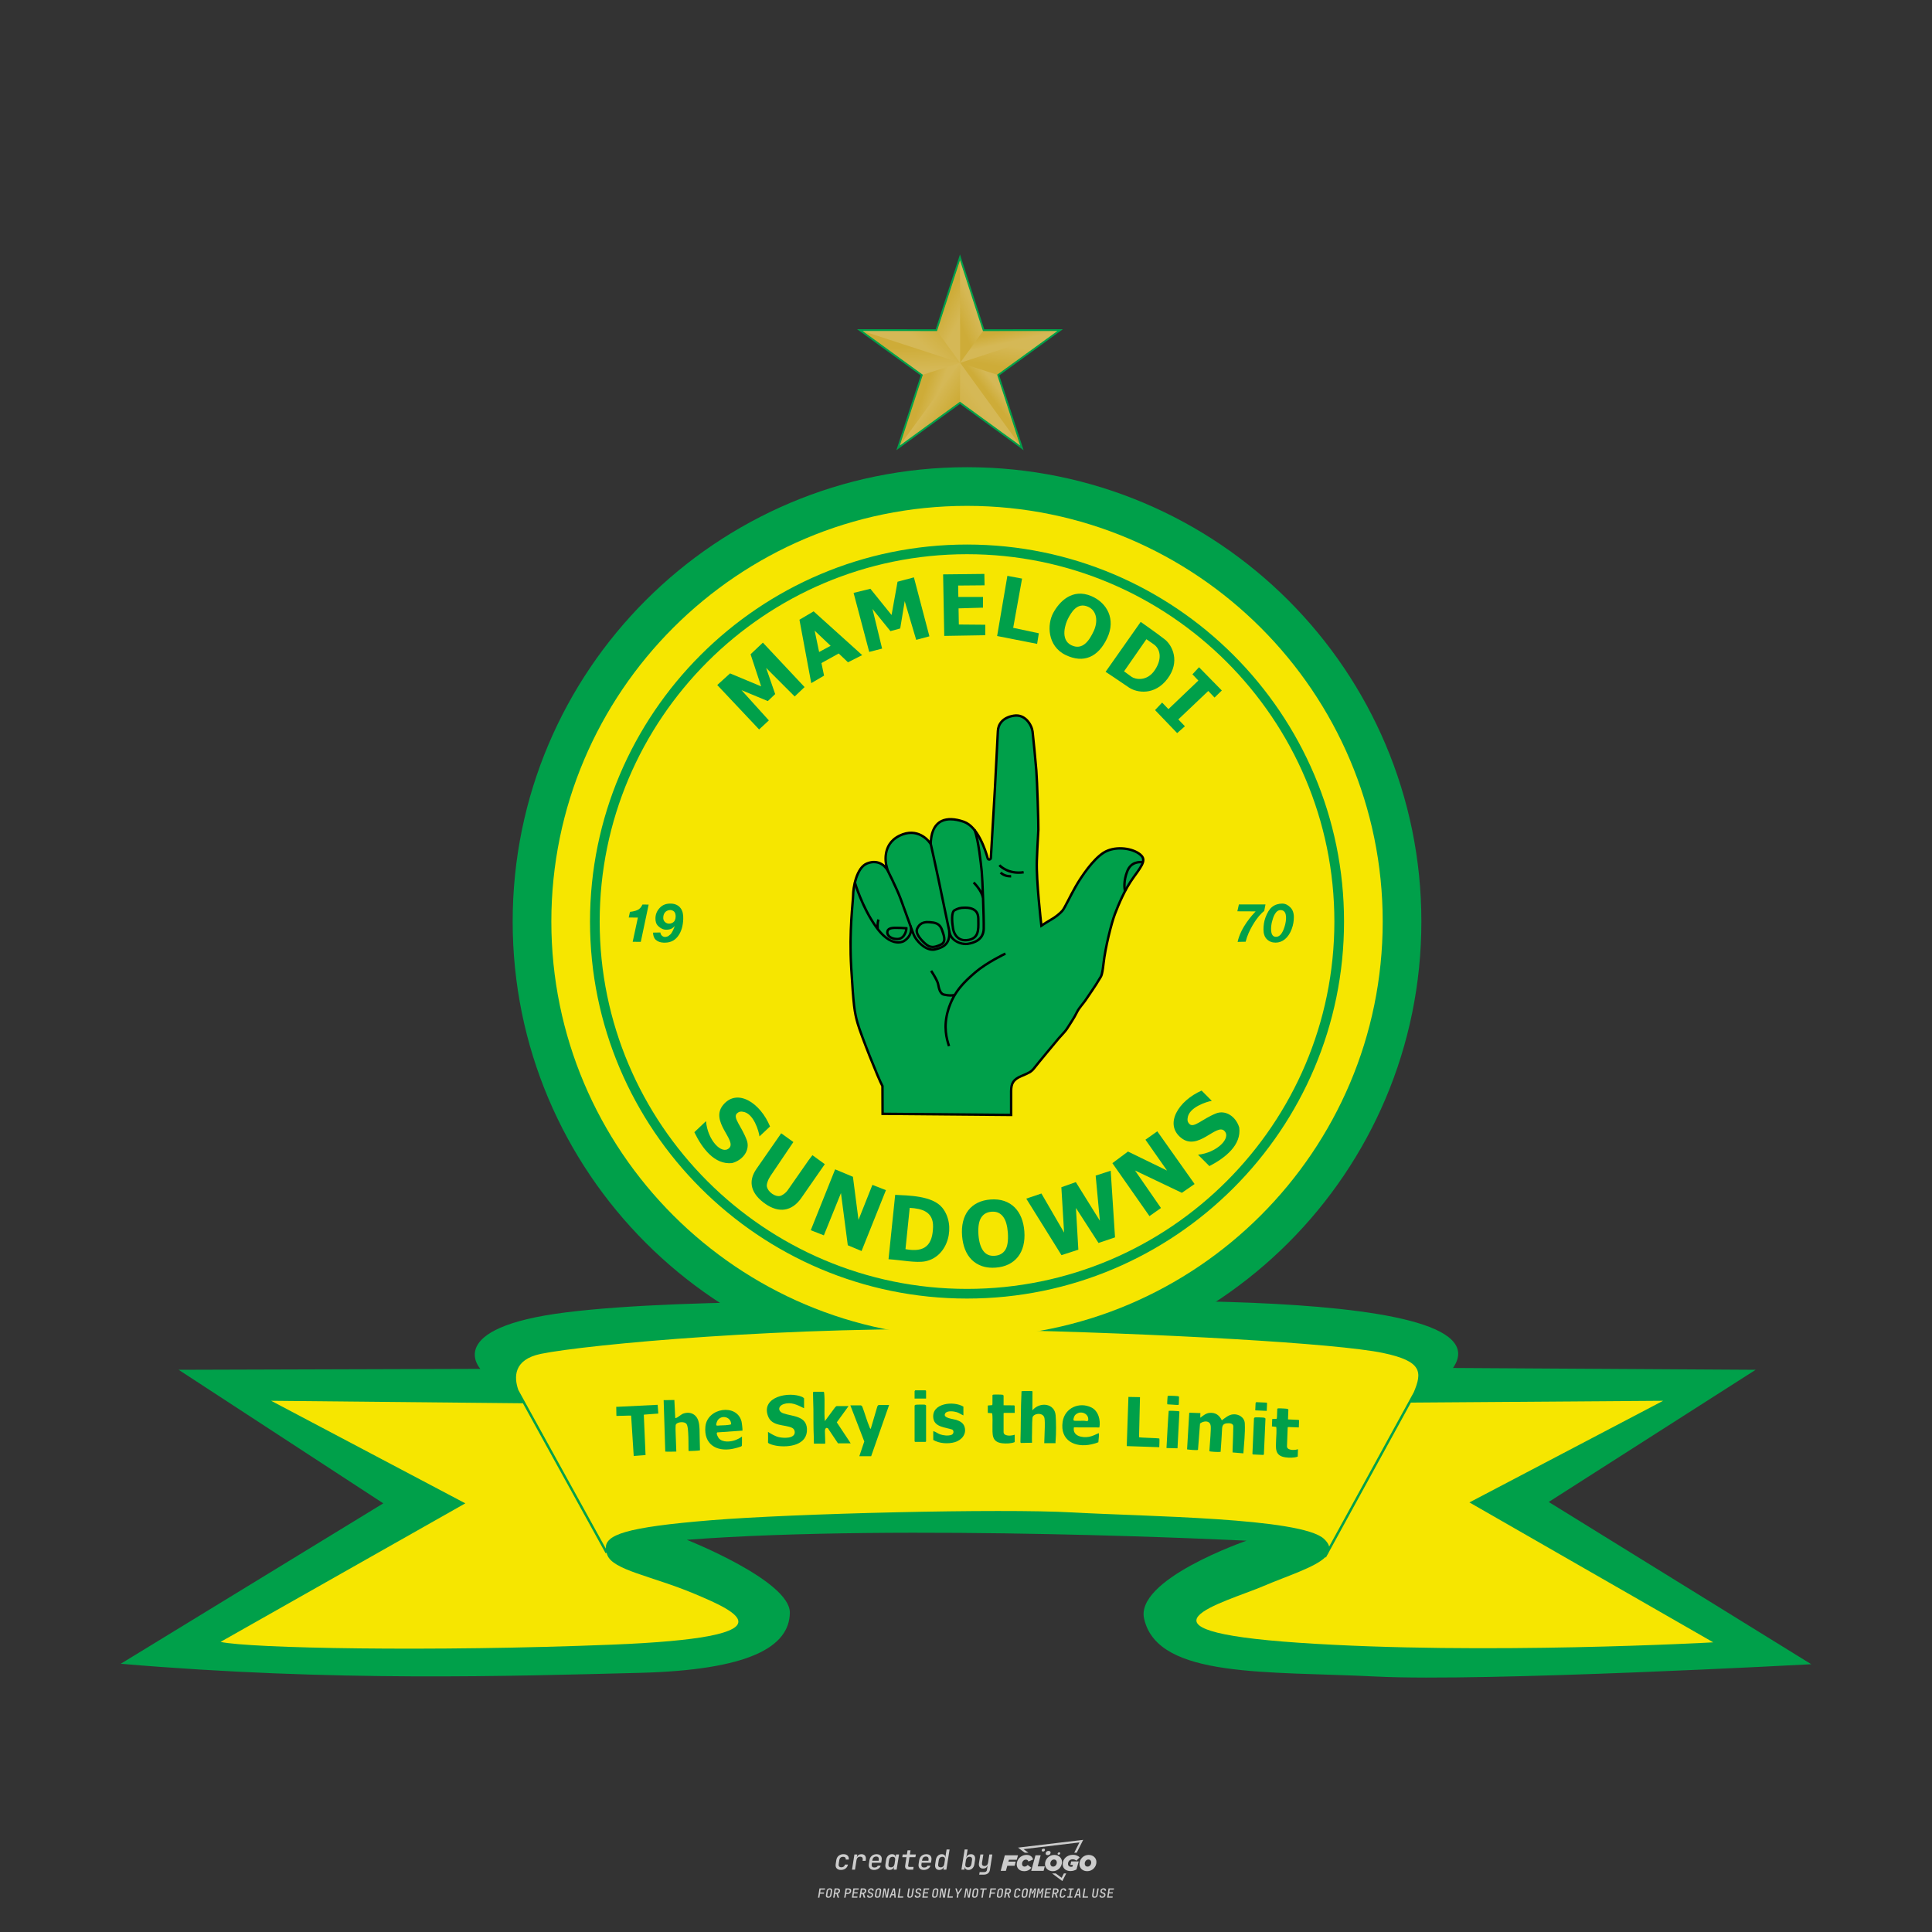 <?xml version="1.0" encoding="UTF-8"?>
<svg data-name="图层_1" xmlns="http://www.w3.org/2000/svg" xmlns:xlink="http://www.w3.org/1999/xlink" version="1.1" viewBox="0 0 800 800">
  <rect x="0" y="0" width="800" height="800" fill="#333333" stroke="none"/>
  <!-- Created by @FCLOGO 2024-12-10 GMT+8 17:23:24 . https://fclogo.top/ -->
<!-- FOR PERSONAL USE ONLY NOT FOR COMMERCIAL USE -->
  <defs>
    <linearGradient id="_未命名的渐变_35" data-name="未命名的渐变 35" x1="402.201" y1="131.573" x2="380.195" y2="119.425" gradientUnits="userSpaceOnUse">
      <stop offset=".15" stop-color="#fff" stop-opacity=".15"/>
      <stop offset=".486" stop-color="#fff" stop-opacity="0"/>
    </linearGradient>
    <linearGradient id="_未命名的渐变_37" data-name="未命名的渐变 37" x1="378.021" y1="142.917" x2="389.421" y2="129.823" gradientUnits="userSpaceOnUse">
      <stop offset=".15" stop-color="#fff" stop-opacity=".15"/>
      <stop offset=".833" stop-color="#fff" stop-opacity="0"/>
    </linearGradient>
    <linearGradient id="_未命名的渐变_371" data-name="未命名的渐变 37" x1="377.826" y1="155.464" x2="377.287" y2="141.213" xlink:href="#_未命名的渐变_37"/>
    <linearGradient id="_未命名的渐变_38" data-name="未命名的渐变 38" x1="382.923" y1="165.865" x2="394.039" y2="173.556" gradientUnits="userSpaceOnUse">
      <stop offset=".163" stop-color="#fff" stop-opacity=".15"/>
      <stop offset=".833" stop-color="#fff" stop-opacity="0"/>
    </linearGradient>
    <linearGradient id="_未命名的渐变_381" data-name="未命名的渐变 38" x1="410.964" y1="166.651" x2="390.931" y2="181.483" xlink:href="#_未命名的渐变_38"/>
    <linearGradient id="_未命名的渐变_39" data-name="未命名的渐变 39" x1="416.976" y1="161.908" x2="406.252" y2="170.298" gradientUnits="userSpaceOnUse">
      <stop offset=".163" stop-color="#fff" stop-opacity=".15"/>
      <stop offset=".496" stop-color="#fff" stop-opacity="0"/>
    </linearGradient>
    <linearGradient id="_未命名的渐变_40" data-name="未命名的渐变 40" x1="418.233" y1="140.359" x2="415.521" y2="157.439" gradientUnits="userSpaceOnUse">
      <stop offset=".163" stop-color="#fff" stop-opacity=".15"/>
      <stop offset=".688" stop-color="#fff" stop-opacity="0"/>
    </linearGradient>
    <linearGradient id="_未命名的渐变_43" data-name="未命名的渐变 43" x1="417.721" y1="143.707" x2="415.299" y2="132.594" gradientUnits="userSpaceOnUse">
      <stop offset=".163" stop-color="#fff" stop-opacity=".15"/>
      <stop offset=".585" stop-color="#fff" stop-opacity="0"/>
    </linearGradient>
    <linearGradient id="_未命名的渐变_44" data-name="未命名的渐变 44" x1="404.853" y1="126.01" x2="396.054" y2="129.613" gradientUnits="userSpaceOnUse">
      <stop offset=".216" stop-color="#fff" stop-opacity=".15"/>
      <stop offset="1" stop-color="#fff" stop-opacity="0"/>
    </linearGradient>
    <linearGradient id="_未命名的渐变_45" data-name="未命名的渐变 45" x1="388.603" y1="168.609" x2="377.633" y2="164.716" gradientUnits="userSpaceOnUse">
      <stop offset=".156" stop-color="#fff" stop-opacity=".15"/>
      <stop offset=".665" stop-color="#fff" stop-opacity="0"/>
    </linearGradient>
  </defs>
  <path d="M348.219,774.301c-.786,0-1.375-.217-1.768-.652-.393-.435-.528-1.03-.406-1.786l.252-1.648c.122-.755.45-1.35.984-1.785.534-.435,1.194-.652,1.98-.652.755,0,1.329.199,1.722.595.393.397.551.938.475,1.625h-1.236c.03-.359-.055-.637-.257-.836-.202-.198-.498-.297-.887-.297-.42,0-.763.117-1.03.349-.267.233-.435.563-.503.99l-.263,1.659c-.069.435-.006.769.189,1.002.195.233.502.349.921.349.389,0,.715-.099.979-.297.263-.198.436-.48.521-.847h1.236c-.137.687-.467,1.231-.99,1.631-.523.401-1.162.6-1.917.6ZM352.797,774.187l.996-6.294h1.19l-.195,1.19c.336-.87.973-1.304,1.911-1.304.671,0,1.169.208,1.493.624.324.416.429.986.315,1.71l-.069.423h-1.27l.057-.32c.069-.45.011-.795-.171-1.036-.183-.24-.477-.361-.881-.361-.405,0-.74.122-1.007.366-.267.245-.435.588-.503,1.03l-.63,3.971h-1.236ZM361.906,774.301c-.77,0-1.346-.223-1.728-.669s-.515-1.036-.401-1.768l.252-1.648c.084-.488.257-.915.521-1.282s.601-.651,1.013-.852c.412-.202.873-.304,1.385-.304.77,0,1.349.224,1.734.669.385.446.517,1.036.395,1.768l-.172,1.121h-3.845l-.092.526c-.153.954.217,1.431,1.11,1.431.717,0,1.175-.248,1.373-.744h1.225c-.168.534-.503.96-1.007,1.276-.504.317-1.091.475-1.763.475ZM361.231,770.216l-.046.286,2.655-.012.046-.286c.069-.466.013-.822-.166-1.07-.179-.248-.486-.372-.921-.372-.443,0-.795.126-1.059.378-.263.252-.433.611-.509,1.076ZM368.326,774.301c-.633,0-1.103-.212-1.408-.635s-.397-1.001-.274-1.734l.274-1.774c.115-.733.393-1.312.836-1.74.442-.427.98-.641,1.613-.641.465,0,.83.119,1.093.354.263.236.391.557.383.962h.023l.172-1.202h1.236l-.996,6.294h-1.225l.195-1.201h-.023c-.122.412-.351.734-.687.967s-.74.349-1.213.349ZM368.932,773.226c.389,0,.715-.119.978-.355.263-.236.429-.572.498-1.007l.252-1.648c.069-.427.01-.761-.177-1.002-.187-.24-.475-.36-.864-.36-.397,0-.725.118-.984.354-.26.236-.423.572-.492,1.007l-.252,1.648c-.069.443-.013.78.166,1.013.179.233.471.349.876.349ZM376.348,774.187c-.572,0-.994-.157-1.264-.469-.271-.312-.361-.751-.269-1.316l.538-3.387h-1.739l.171-1.122h1.74l.275-1.716h1.236l-.275,1.716h2.472l-.183,1.122h-2.461l-.538,3.387c-.076.442.099.664.526.664h1.717l-.172,1.121h-1.774ZM382.504,774.301c-.77,0-1.346-.223-1.728-.669s-.515-1.036-.401-1.768l.252-1.648c.084-.488.257-.915.521-1.282s.601-.651,1.013-.852c.412-.202.873-.304,1.385-.304.77,0,1.349.224,1.734.669.385.446.517,1.036.395,1.768l-.172,1.121h-3.845l-.092.526c-.153.954.217,1.431,1.11,1.431.717,0,1.175-.248,1.373-.744h1.225c-.168.534-.503.96-1.007,1.276-.504.317-1.091.475-1.763.475ZM381.829,770.216l-.046.286,2.655-.012.046-.286c.069-.466.013-.822-.166-1.07-.179-.248-.486-.372-.921-.372-.443,0-.795.126-1.059.378-.263.252-.433.611-.509,1.076ZM388.924,774.301c-.633,0-1.101-.212-1.402-.635-.301-.423-.395-1.001-.28-1.734l.274-1.774c.115-.733.393-1.312.836-1.74.442-.427.98-.641,1.613-.641.465,0,.83.119,1.093.354.263.236.391.557.383.962h.023l.206-1.465.298-1.796h1.236l-1.327,8.354h-1.225l.195-1.201h-.023c-.122.412-.351.734-.687.967s-.74.349-1.213.349ZM389.531,773.226c.389,0,.715-.119.978-.355.263-.236.429-.572.498-1.007l.252-1.648c.076-.427.019-.761-.172-1.002-.191-.24-.48-.36-.87-.36-.397,0-.725.118-.984.354-.26.236-.423.572-.492,1.007l-.252,1.648c-.076.443-.023.78.16,1.013s.477.349.881.349ZM401.017,774.301c-.473,0-.839-.116-1.099-.349-.26-.233-.385-.555-.378-.967h-.011l-.195,1.201h-1.224l1.327-8.354h1.236l-.286,1.796-.274,1.465h.046c.122-.412.353-.735.692-.967.34-.232.742-.349,1.208-.349.633,0,1.1.214,1.402.641.301.428.395,1.007.281,1.74l-.275,1.774c-.115.733-.395,1.31-.841,1.734-.446.423-.982.635-1.608.635ZM400.766,773.226c.397,0,.723-.116.979-.349.256-.233.422-.571.498-1.013l.252-1.648c.069-.435.011-.77-.171-1.007-.183-.236-.473-.354-.87-.354-.389,0-.715.12-.979.36s-.429.574-.498,1.002l-.252,1.648c-.069.435-.011.771.172,1.007.183.236.473.355.87.355ZM405.469,776.247l.172-1.064h1.934c.641,0,1.007-.302,1.099-.905l.103-.675.206-1.19h-.035c-.122.42-.347.744-.675.973-.328.229-.729.343-1.201.343-.626,0-1.093-.201-1.402-.601s-.41-.944-.303-1.631l.584-3.605h1.236l-.561,3.479c-.061.412,0,.732.183.961s.465.343.847.343c.389,0,.717-.122.984-.366.267-.244.431-.584.492-1.018l.538-3.399h1.236l-1.007,6.409c-.099.603-.37,1.078-.812,1.425-.443.347-1.0.521-1.671.521h-1.946ZM417.787,770.085h3.221l.537-1.855h-5.466l-1.708,6.442h2.147l.586-2.099h3.026l.439-1.708h-3.026l.244-.781ZM424.229,772.916c-.586,0-1.025-.39-1.025-1.123,0-.878.634-1.757,1.611-1.757.488,0,.878.244,1.025.781l1.952-.83c-.293-1.171-1.269-1.903-2.635-1.903-2.782,0-4.148,2.147-4.148,3.904s1.269,2.83,3.075,2.83c1.367,0,2.342-.586,2.977-1.415l-1.513-1.171c-.39.439-.83.683-1.318.683ZM430.915,768.231h-2.147l-1.757,6.442h5.124l.488-1.855h-2.928l1.22-4.587ZM439.748,771.013c0-1.659-1.318-2.928-3.221-2.928-2.196,0-3.807,1.806-3.807,3.807,0,1.659,1.318,2.928,3.221,2.928,2.196,0,3.807-1.806,3.807-3.807ZM434.917,771.696c0-.83.586-1.708,1.513-1.708.781,0,1.171.537,1.171,1.22,0,.83-.586,1.708-1.513,1.708-.781,0-1.171-.537-1.171-1.22ZM443.213,772.233h1.074l-.195.683c-.146.049-.342.098-.586.098-.683,0-1.269-.39-1.269-1.22,0-1.025.732-1.903,1.952-1.903.586,0,1.123.244,1.513.586l1.367-1.367c-.439-.537-1.513-1.074-2.733-1.074-2.587,0-4.295,1.757-4.295,3.855,0,2.05,1.611,2.879,3.221,2.879.927,0,1.855-.293,2.489-.683l.927-3.319h-3.123l-.342,1.464ZM450.777,768.084c-2.196,0-3.807,1.806-3.807,3.807,0,1.659,1.318,2.928,3.221,2.928,2.196,0,3.807-1.806,3.807-3.807,0-1.659-1.318-2.928-3.221-2.928ZM450.338,772.916c-.781,0-1.171-.537-1.171-1.22,0-.83.586-1.708,1.513-1.708.781,0,1.171.537,1.171,1.22,0,.83-.586,1.708-1.513,1.708ZM437.942,767.499c-.049.293.098.488.439.488s.537-.195.634-.488c.049-.244-.098-.488-.439-.488s-.586.244-.634.488ZM432.135,765.498c-.439,0-.732.244-.781.586s.098.586.537.586.732-.244.781-.586c.098-.342-.098-.586-.537-.586ZM433.013,767.303c-.098.537.146.878.83.878.634,0,1.074-.39,1.171-.878s-.146-.878-.83-.878c-.683,0-1.074.39-1.171.878ZM439.602,777.552l-2.44-1.806h-1.513l4.246,3.172,1.611-3.172h-.976l-.927,1.806ZM425.839,767.157l-2.001-1.464,23.132-2.782-2.147,4.246h1.025l2.684-5.319-26.988,3.221,2.782,2.099h1.513ZM338.719,785.785l.609-3.832h2.32l-.084.519h-1.764l-.184,1.145h1.627l-.084.525h-1.617l-.257,1.643h-.567ZM342.97,785.838c-.357,0-.623-.101-.798-.302-.175-.201-.234-.473-.178-.816l.268-1.701c.056-.343.203-.615.441-.816.238-.201.535-.302.892-.302s.623.1.798.299c.175.199.236.471.184.814l-.268,1.706c-.056.343-.204.615-.444.816-.24.201-.538.302-.895.302ZM343.049,785.334c.193,0,.348-.052.467-.158.119-.105.194-.257.226-.457l.268-1.701c.032-.199.005-.352-.079-.457-.084-.105-.222-.158-.415-.158s-.347.052-.465.158c-.117.105-.192.257-.223.457l-.268,1.701c-.032.2-.005.352.079.457s.22.158.409.158ZM344.996,785.785l.609-3.832h1.202c.238,0,.439.046.604.139.165.093.283.223.357.391s.091.366.052.593c-.038.259-.14.484-.304.675-.165.191-.366.321-.604.391l.535,1.643h-.619l-.478-1.575h-.541l-.247,1.575h-.567ZM345.888,783.707h.635c.189,0,.349-.056.48-.168.131-.112.211-.262.239-.451.032-.193,0-.345-.094-.459-.095-.114-.236-.171-.425-.171h-.635l-.2,1.249ZM349.545,785.785l.609-3.832h1.254c.371,0,.651.105.84.315.189.21.255.49.199.84-.038.234-.122.438-.249.611s-.29.307-.488.402c-.198.095-.419.142-.664.142h-.693l-.241,1.522h-.567ZM350.432,783.754h.693c.192,0,.357-.059.493-.176.136-.117.22-.274.252-.47s-.002-.352-.1-.47-.245-.176-.441-.176h-.688l-.21,1.291ZM352.747,785.785l.609-3.832h2.252l-.079.504h-1.695l-.173,1.087h1.512l-.079.499h-1.512l-.194,1.239h1.69l-.079.504h-2.252ZM355.843,785.785l.609-3.832h1.202c.238,0,.439.046.604.139.165.093.283.223.357.391s.091.366.052.593c-.038.259-.14.484-.304.675-.165.191-.366.321-.604.391l.535,1.643h-.619l-.478-1.575h-.541l-.247,1.575h-.567ZM356.736,783.707h.635c.189,0,.349-.056.48-.168.131-.112.211-.262.239-.451.032-.193,0-.345-.094-.459-.095-.114-.236-.171-.425-.171h-.635l-.2,1.249ZM360.132,785.838c-.385,0-.674-.095-.866-.286-.192-.191-.264-.451-.215-.779h.567c-.028.175.011.312.116.412.105.1.266.149.483.149.203,0,.37-.049.501-.147.131-.098.211-.233.239-.404.021-.15.001-.279-.06-.386-.061-.107-.158-.181-.291-.223l-.457-.136c-.266-.08-.462-.217-.588-.409-.126-.192-.17-.42-.131-.682.035-.21.112-.394.231-.551s.273-.28.462-.367.402-.131.64-.131c.35,0,.616.095.798.286.182.191.248.444.2.759h-.567c.028-.168-.003-.3-.092-.396-.089-.096-.23-.144-.422-.144-.189,0-.343.045-.462.134-.119.089-.189.214-.21.375-.025.151-.007.279.052.386s.158.181.294.223l.467.147c.262.081.456.217.58.409.124.193.165.422.123.688-.035.217-.116.406-.241.567-.126.161-.288.286-.485.375-.198.089-.419.134-.664.134ZM363.265,785.838c-.357,0-.623-.101-.798-.302-.175-.201-.234-.473-.178-.816l.268-1.701c.056-.343.203-.615.441-.816.238-.201.535-.302.892-.302s.623.1.798.299c.175.199.236.471.184.814l-.268,1.706c-.056.343-.204.615-.444.816-.24.201-.538.302-.895.302ZM363.344,785.334c.193,0,.348-.052.467-.158.119-.105.194-.257.226-.457l.268-1.701c.032-.199.005-.352-.079-.457-.084-.105-.222-.158-.415-.158s-.347.052-.465.158c-.117.105-.192.257-.223.457l-.268,1.701c-.032.2-.005.352.079.457s.22.158.409.158ZM365.275,785.785l.609-3.832h.709l.619,3.186c.007-.098.017-.217.029-.357.012-.14.027-.285.045-.435.018-.151.037-.289.058-.415l.315-1.979h.525l-.609,3.832h-.709l-.614-3.186c-.007.095-.017.209-.029.344s-.027.276-.045.423c-.018.147-.037.283-.058.409l-.315,2.01h-.53ZM368.225,785.785l1.585-3.832h.745l.373,3.832h-.562l-.073-.971h-1.087l-.388.971h-.593ZM369.385,784.342h.871l-.089-1.102c-.018-.196-.03-.365-.037-.509-.007-.143-.011-.243-.011-.299-.018.056-.052.156-.102.299s-.115.311-.192.504l-.441,1.107ZM371.721,785.785l.609-3.832h.567l-.525,3.312h1.674l-.079.52h-2.247ZM376.678,785.838c-.367,0-.634-.101-.8-.302-.166-.201-.221-.475-.165-.821l.436-2.761h.567l-.436,2.755c-.032.196-.008.35.071.462.079.112.214.168.407.168.193,0,.347-.056.465-.168.117-.112.192-.266.223-.462l.435-2.755h.567l-.436,2.761c-.056.35-.2.625-.433.824-.233.199-.533.299-.9.299ZM379.844,785.838c-.385,0-.674-.095-.866-.286-.192-.191-.264-.451-.215-.779h.567c-.028.175.011.312.116.412.105.1.266.149.483.149.203,0,.37-.049.501-.147.131-.098.211-.233.239-.404.021-.15.001-.279-.06-.386-.061-.107-.158-.181-.291-.223l-.457-.136c-.266-.08-.462-.217-.588-.409-.126-.192-.17-.42-.131-.682.035-.21.112-.394.231-.551s.273-.28.462-.367.402-.131.64-.131c.35,0,.616.095.798.286.182.191.248.444.2.759h-.567c.028-.168-.003-.3-.092-.396-.089-.096-.23-.144-.422-.144-.189,0-.343.045-.462.134-.119.089-.189.214-.21.375-.025.151-.007.279.052.386s.158.181.294.223l.467.147c.262.081.456.217.58.409.124.193.165.422.123.688-.035.217-.116.406-.241.567-.126.161-.288.286-.485.375-.198.089-.419.134-.664.134ZM381.906,785.785l.609-3.832h2.252l-.079.504h-1.695l-.173,1.087h1.512l-.079.499h-1.512l-.194,1.239h1.69l-.079.504h-2.252ZM386.943,785.838c-.357,0-.623-.101-.798-.302-.175-.201-.234-.473-.178-.816l.268-1.701c.056-.343.203-.615.441-.816.238-.201.535-.302.892-.302s.623.1.798.299c.175.199.236.471.184.814l-.268,1.706c-.056.343-.204.615-.444.816-.24.201-.538.302-.895.302ZM387.021,785.334c.193,0,.348-.052.467-.158.119-.105.194-.257.226-.457l.268-1.701c.032-.199.005-.352-.079-.457-.084-.105-.222-.158-.415-.158s-.347.052-.465.158c-.117.105-.192.257-.223.457l-.268,1.701c-.032.2-.005.352.079.457s.22.158.409.158ZM388.953,785.785l.609-3.832h.709l.619,3.186c.007-.098.017-.217.029-.357.012-.14.027-.285.045-.435.018-.151.037-.289.058-.415l.315-1.979h.525l-.609,3.832h-.709l-.614-3.186c-.007.095-.017.209-.029.344s-.027.276-.045.423c-.018.147-.037.283-.058.409l-.315,2.01h-.53ZM392.249,785.785l.609-3.832h.567l-.525,3.312h1.674l-.079.52h-2.247ZM396.117,785.785l.22-1.412-.751-2.42h.577l.446,1.449c.028.095.05.184.066.268.016.084.025.147.029.189.018-.042.046-.105.087-.189.04-.084.088-.173.144-.268l.898-1.449h.598l-1.528,2.42-.22,1.412h-.567ZM399.217,785.785l.609-3.832h.709l.619,3.186c.007-.098.017-.217.029-.357.012-.14.027-.285.044-.435.018-.151.037-.289.058-.415l.315-1.979h.525l-.609,3.832h-.709l-.614-3.186c-.007.095-.017.209-.029.344s-.027.276-.045.423c-.018.147-.037.283-.058.409l-.315,2.01h-.53ZM403.505,785.838c-.357,0-.623-.101-.798-.302-.175-.201-.234-.473-.178-.816l.268-1.701c.056-.343.203-.615.441-.816.238-.201.535-.302.892-.302.357,0,.623.1.798.299.175.199.236.471.184.814l-.268,1.706c-.056.343-.204.615-.444.816-.239.201-.538.302-.895.302ZM403.584,785.334c.193,0,.348-.052.467-.158.119-.105.194-.257.226-.457l.268-1.701c.032-.199.005-.352-.079-.457-.084-.105-.222-.158-.415-.158-.193,0-.347.052-.465.158-.117.105-.191.257-.223.457l-.268,1.701c-.032.2-.005.352.079.457.084.105.22.158.409.158ZM406.381,785.785l.525-3.312h-1.023l.084-.519h2.619l-.084.519h-1.029l-.525,3.312h-.567ZM409.518,785.785l.609-3.832h2.32l-.084.519h-1.764l-.184,1.145h1.627l-.084.525h-1.617l-.257,1.643h-.567ZM413.769,785.838c-.357,0-.623-.101-.798-.302-.175-.201-.234-.473-.178-.816l.268-1.701c.056-.343.203-.615.441-.816.238-.201.535-.302.892-.302.357,0,.623.1.798.299.175.199.236.471.184.814l-.268,1.706c-.056.343-.204.615-.444.816-.239.201-.538.302-.895.302ZM413.848,785.334c.193,0,.348-.052.467-.158.119-.105.194-.257.226-.457l.268-1.701c.032-.199.005-.352-.079-.457-.084-.105-.222-.158-.415-.158-.193,0-.347.052-.465.158-.117.105-.191.257-.223.457l-.268,1.701c-.032.2-.005.352.079.457.084.105.22.158.409.158ZM415.795,785.785l.609-3.832h1.202c.238,0,.439.046.604.139.164.093.283.223.357.391s.091.366.053.593c-.039.259-.14.484-.304.675-.165.191-.366.321-.604.391l.535,1.643h-.619l-.478-1.575h-.541l-.247,1.575h-.567ZM416.688,783.707h.635c.189,0,.349-.056.48-.168.131-.112.211-.262.239-.451.032-.193,0-.345-.095-.459-.094-.114-.236-.171-.425-.171h-.635l-.199,1.249ZM420.905,785.838c-.36,0-.631-.101-.811-.302-.18-.201-.242-.473-.186-.816l.268-1.701c.056-.346.206-.619.449-.819s.545-.299.906-.299c.357,0,.625.101.806.302.18.201.242.473.186.816h-.567c.031-.199.003-.352-.087-.457-.089-.105-.228-.158-.417-.158-.193,0-.351.052-.475.158-.124.105-.202.255-.234.451l-.268,1.706c-.032.2-.003.352.087.457.089.105.23.158.423.158s.35-.052.472-.158.199-.257.231-.457h.567c-.035.228-.115.425-.239.593s-.281.298-.47.388c-.189.091-.402.136-.64.136ZM424.034,785.838c-.357,0-.623-.101-.798-.302-.175-.201-.234-.473-.178-.816l.268-1.701c.056-.343.203-.615.441-.816.238-.201.535-.302.892-.302.357,0,.623.1.798.299.175.199.236.471.184.814l-.268,1.706c-.056.343-.204.615-.444.816-.239.201-.538.302-.895.302ZM424.112,785.334c.193,0,.348-.052.467-.158.119-.105.194-.257.226-.457l.268-1.701c.032-.199.005-.352-.079-.457-.084-.105-.222-.158-.415-.158-.193,0-.347.052-.465.158-.117.105-.191.257-.223.457l-.268,1.701c-.032.2-.005.352.079.457.084.105.22.158.409.158ZM425.965,785.785l.609-3.832h.687l.184,1.228c.021.119.037.23.047.333.011.103.019.183.026.239.018-.056.047-.136.089-.241.042-.105.091-.217.147-.336l.567-1.223h.709l-.609,3.832h-.535l.204-1.291c.025-.168.058-.352.1-.554.042-.201.087-.404.136-.609s.096-.4.142-.585c.045-.185.087-.348.126-.488l-.855,1.863h-.551l-.283-1.863c-.004.136-.011.295-.021.475s-.024.372-.039.575c-.016.203-.035.407-.058.611-.023.205-.048.396-.076.575l-.205,1.291h-.54ZM429.115,785.785l.609-3.832h.687l.184,1.228c.021.119.037.23.047.333.011.103.019.183.026.239.018-.056.047-.136.089-.241.042-.105.091-.217.147-.336l.567-1.223h.709l-.609,3.832h-.535l.204-1.291c.025-.168.058-.352.1-.554.042-.201.087-.404.136-.609s.096-.4.142-.585c.045-.185.087-.348.126-.488l-.855,1.863h-.551l-.283-1.863c-.004.136-.011.295-.021.475s-.024.372-.039.575c-.016.203-.035.407-.058.611-.023.205-.048.396-.076.575l-.205,1.291h-.54ZM432.411,785.785l.609-3.832h2.252l-.079.504h-1.696l-.173,1.087h1.512l-.079.499h-1.512l-.194,1.239h1.69l-.079.504h-2.252ZM435.507,785.785l.609-3.832h1.202c.238,0,.439.046.604.139.164.093.283.223.357.391s.091.366.053.593c-.039.259-.14.484-.304.675-.165.191-.366.321-.604.391l.535,1.643h-.619l-.478-1.575h-.541l-.247,1.575h-.567ZM436.4,783.707h.635c.189,0,.349-.056.48-.168.131-.112.211-.262.239-.451.032-.193,0-.345-.095-.459-.094-.114-.236-.171-.425-.171h-.635l-.199,1.249ZM439.801,785.838c-.36,0-.631-.101-.811-.302-.18-.201-.242-.473-.186-.816l.268-1.701c.056-.346.206-.619.449-.819s.545-.299.906-.299c.357,0,.625.101.806.302.18.201.242.473.186.816h-.567c.031-.199.003-.352-.087-.457-.089-.105-.228-.158-.417-.158-.193,0-.351.052-.475.158-.124.105-.202.255-.234.451l-.268,1.706c-.032.2-.003.352.087.457.089.105.23.158.423.158s.35-.052.472-.158.199-.257.231-.457h.567c-.035.228-.115.425-.239.593s-.281.298-.47.388c-.189.091-.402.136-.64.136ZM441.879,785.785l.079-.504h.777l.446-2.824h-.777l.084-.504h2.126l-.084.504h-.777l-.446,2.824h.777l-.079.504h-2.126ZM444.74,785.785l1.585-3.832h.745l.373,3.832h-.562l-.073-.971h-1.087l-.388.971h-.593ZM445.9,784.342h.871l-.089-1.102c-.017-.196-.03-.365-.037-.509-.007-.143-.01-.243-.01-.299-.018.056-.052.156-.102.299s-.115.311-.192.504l-.441,1.107ZM448.235,785.785l.609-3.832h.567l-.525,3.312h1.674l-.079.52h-2.247ZM453.193,785.838c-.368,0-.634-.101-.8-.302-.166-.201-.221-.475-.165-.821l.436-2.761h.567l-.436,2.755c-.032.196-.008.35.071.462.079.112.214.168.407.168s.347-.056.465-.168c.117-.112.192-.266.223-.462l.436-2.755h.567l-.436,2.761c-.056.35-.2.625-.433.824-.233.199-.533.299-.9.299ZM456.358,785.838c-.385,0-.674-.095-.866-.286-.193-.191-.264-.451-.215-.779h.567c-.028.175.011.312.115.412.105.1.266.149.483.149.203,0,.37-.049.501-.147s.211-.233.239-.404c.021-.15.001-.279-.06-.386s-.158-.181-.291-.223l-.457-.136c-.266-.08-.462-.217-.588-.409-.126-.192-.17-.42-.131-.682.035-.21.112-.394.231-.551s.273-.28.462-.367c.189-.087.402-.131.64-.131.35,0,.616.095.798.286.182.191.248.444.199.759h-.567c.028-.168-.003-.3-.092-.396-.089-.096-.23-.144-.423-.144-.189,0-.343.045-.462.134-.119.089-.189.214-.21.375-.025.151-.007.279.052.386s.158.181.294.223l.467.147c.262.081.456.217.58.409.124.193.165.422.124.688-.035.217-.116.406-.241.567-.126.161-.288.286-.485.375-.198.089-.419.134-.664.134ZM458.421,785.785l.609-3.832h2.252l-.079.504h-1.696l-.173,1.087h1.512l-.079.499h-1.512l-.194,1.239h1.69l-.079.504h-2.252Z" style="fill: #ccc;"/>
  <g>
    <g>
      <polygon points="397.508 167.265 371.165 186.426 381.248 155.452 354.884 136.319 387.459 136.337 397.508 105.352 407.557 136.337 440.131 136.319 413.767 155.452 423.85 186.426 397.508 167.265" style="fill: #00a04a;"/>
      <polygon points="382.123 155.167 357.177 137.064 387.999 137.081 397.508 107.763 407.016 137.081 437.838 137.064 412.892 155.167 422.433 184.476 397.508 166.345 372.582 184.476 382.123 155.167" style="fill: #ceac38;"/>
      <g>
        <polygon points="397.508 107.763 397.582 150.243 387.999 137.081 397.508 107.763" style="fill: url(#_未命名的渐变_35);"/>
        <polygon points="397.582 150.243 357.177 137.064 387.999 137.081 397.582 150.243" style="fill: url(#_未命名的渐变_37);"/>
        <polygon points="397.582 150.243 382.123 155.167 357.177 137.064 397.582 150.243" style="fill: url(#_未命名的渐变_371);"/>
        <polygon points="397.508 166.345 397.582 150.243 372.582 184.476 397.508 166.345" style="fill: url(#_未命名的渐变_38);"/>
        <polygon points="422.433 184.476 397.582 150.243 397.508 166.345 422.433 184.476" style="fill: url(#_未命名的渐变_381);"/>
        <polygon points="412.892 155.167 397.582 150.243 422.433 184.476 412.892 155.167" style="fill: url(#_未命名的渐变_39);"/>
        <polygon points="437.838 137.064 397.582 150.243 412.892 155.167 437.838 137.064" style="fill: url(#_未命名的渐变_40);"/>
        <polygon points="407.016 137.081 397.582 150.243 437.838 137.064 407.016 137.081" style="fill: url(#_未命名的渐变_43);"/>
        <polygon points="397.508 107.763 397.582 150.243 407.016 137.081 397.508 107.763" style="fill: url(#_未命名的渐变_44);"/>
        <polygon points="397.582 150.243 382.123 155.167 372.582 184.476 397.582 150.243" style="fill: url(#_未命名的渐变_45);"/>
      </g>
    </g>
    <path d="M400.424,193.458c-103.903,0-188.136,84.232-188.136,188.136s84.232,188.136,188.136,188.136,188.136-84.232,188.136-188.136-84.232-188.136-188.136-188.136h0Z" style="fill: #00a04a;"/>
    <path d="M73.969,567.2l124.939-.378s-15.853-16.986,35.481-23.402c51.335-6.417,152.494-4.152,169.102-3.775,16.608.378,223.457-9.814,198.167,26.8l125.317.755-85.683,54.732,108.709,67.188s-135.32,7.361-180.237,5.096c-44.918-2.265-89.835.755-95.875-23.402-4.907-16.608,42.276-32.839,42.276-32.839,0,0-142.303-7.172-231.761-.378,0,0,42.829,16.987,42.653,30.197-.189,14.155-16.797,23.78-62.658,24.912-52.681,1.301-125.694,3.775-214.397-3.775l108.709-66.433-84.74-55.298Z" style="fill: #00a04a;"/>
    <g>
      <path d="M400.424,553.719c-94.91,0-172.125-77.215-172.125-172.125s77.215-172.125,172.125-172.125,172.125,77.215,172.125,172.125-77.215,172.125-172.125,172.125Z" style="fill: #f6e600;"/>
      <path d="M400.424,225.481c-86.081,0-156.113,70.032-156.113,156.113s70.032,156.113,156.113,156.113,156.113-70.032,156.113-156.113-70.032-156.113-156.113-156.113ZM400.424,533.705c-83.874,0-152.11-68.237-152.11-152.111s68.236-152.11,152.11-152.11,152.11,68.236,152.11,152.11-68.236,152.111-152.11,152.111Z" style="fill: #00a04a;"/>
      <g>
        <g>
          <polygon points="314.334 302.053 296.994 283.652 302.302 278.839 315.183 284.218 310.795 270.913 315.891 266.1 333.16 284.501 329.055 288.394 317.236 276.575 320.987 287.403 317.943 290.305 307.044 285.775 318.368 298.302 314.334 302.053" style="fill: #00a04a;"/>
          <polygon points="359.929 269.944 353.453 245.503 360.413 243.802 369.174 254.668 371.656 240.879 378.43 239.076 384.844 263.483 379.38 264.949 374.621 248.926 372.759 260.233 368.701 261.334 361.277 252.159 365.263 268.568 359.929 269.944" style="fill: #00a04a;"/>
          <path d="M351.136,274.239l5.874-2.973-20.1-18.118-5.874,3.468,4.883,26.257,5.308-3.114-1.088-5.202,7.155-3.962,3.841,3.644ZM339.182,269.973l-1.846-8.827,6.604,6.265-4.758,2.562Z" style="fill: #00a04a;"/>
          <polygon points="397.033 258.598 396.916 251.913 407.036 251.615 407.036 247.18 396.833 247.18 396.75 242.462 407.696 242.367 407.602 237.649 390.522 237.838 390.994 263.316 407.979 263.033 407.979 258.692 397.033 258.598" style="fill: #00a04a;"/>
          <polygon points="417.133 238.451 412.887 263.363 429.447 266.619 430.155 262.231 419.539 259.966 423.219 239.583 417.133 238.451" style="fill: #00a04a;"/>
          <path d="M451.954,246.85c-7.927-3.397-13.306,2.265-15.853,6.983-2.548,4.718-2.454,13.683,5.096,17.363,7.549,3.68,13.589.849,17.269-6.983,3.68-7.832-.085-14.609-6.511-17.363ZM452.897,261.287c-1.793,3.869-4.624,8.21-9.342,5.851s-2.359-9.059-1.227-11.135c1.132-2.076,3.586-6.889,8.304-4.718,3.647,1.678,4.058,6.134,2.265,10.003Z" style="fill: #00a04a;"/>
          <path d="M482.339,264.779c-3.114-2.454-10.003-7.266-10.003-7.266l-14.532,20.666s6.134,4.058,9.531,6.417c3.397,2.359,10.852,3.491,16.136-3.586,5.285-7.077,1.982-13.777-1.132-16.231ZM478.281,277.329c-3.303,5.096-8.304,3.963-9.72,2.925-1.415-1.038-3.114-2.265-3.114-2.265l9.248-13.306s.849.566,3.114,2.17,3.775,5.379.472,10.475Z" style="fill: #00a04a;"/>
          <polygon points="502.911 288.842 505.93 285.917 496.494 276.291 493.757 279.217 496.218 281.805 483.822 293.638 481.207 290.918 478.281 294.032 487.435 303.563 490.643 300.732 487.915 297.894 500.319 286.117 502.911 288.842" style="fill: #00a04a;"/>
        </g>
        <g>
          <path d="M303.152,481.606c-7.266.778-12.409-6.087-15.641-12.787l4.836-4.577c.613,7.856,6.566,14.126,9.602,11.135,3.232-3.185-8.163-11.041-2.507-17.859,5.884-7.093,15.446-.778,19.41,8.935l-4.37,4.105c-.243-2.041-2.4-9.69-6.906-10.209-.497-.057-1.345-.283-2.383.661-1.94,1.764,1.911,5.355,4.034,11.123,1.432,3.891-1.314,8.154-6.075,9.472Z" style="fill: #00a04a;"/>
          <path d="M513.138,466.865c.979,7.242-5.741,12.572-12.349,15.988l-4.709-4.708c7.836-.83,13.939-6.954,10.866-9.906-3.273-3.143-10.811,8.464-17.782,2.999-7.252-5.686-1.205-15.419,8.396-19.649l4.224,4.255c-2.033.299-9.62,2.667-10.014,7.186-.043.499-.246,1.352.726,2.364,1.816,1.89,5.3-2.058,11.008-4.34,3.85-1.539,8.187,1.089,9.636,5.811Z" style="fill: #00a04a;"/>
          <path d="M334.847,480.391l-8.634,12.385c-.933,1.344-2.357,2.273-3.256,2.454-.892.19-2.072-.114-3.208-.896-1.219-.836-1.952-1.941-2.17-2.854-.307-1.085.535-3.218,1.51-4.624l9.425-13.966-5.04-3.623-10.235,14.734c-1.857,2.671-2.441,5.295-1.74,7.792.686,2.444,2.554,4.73,5.551,6.79,1.254.865,2.546,1.504,3.833,1.902,1.059.33,2.111.472,3.143.434.262-.01.524-.029.778-.066,1.286-.165,2.544-.656,3.74-1.461,1.169-.787,2.276-1.916,3.282-3.367l9.71-13.971-5.131-3.716-1.557,2.052Z" style="fill: #00a04a;"/>
          <polygon points="355.489 505.115 353.177 487.28 345.809 484.2 335.719 509.405 341.145 511.532 348.223 494.027 351.054 515.637 356.751 518.023 366.844 492.815 361.245 490.63 355.489 505.115" style="fill: #00a04a;"/>
          <polygon points="483.246 484.697 467.074 476.83 460.612 481.642 475.968 503.573 480.726 500.207 469.989 484.676 489.381 493.921 494.654 490.276 479.207 468.452 474.306 471.929 483.246 484.697" style="fill: #00a04a;"/>
          <path d="M370.673,494.759l-2.755,26.656c5.383.355,11.438,1.62,15.239.86,9.715-1.944,12.755-15.072,7.046-22.15-4.143-5.136-14.308-5.06-19.53-5.366ZM374.94,517.253l1.75-17.103c4.926.282,9.838,1.466,9.668,7.902-.189,7.172-3.067,10.758-11.418,9.201Z" style="fill: #00a04a;"/>
          <path d="M422.917,504.241c-.676-1.691-1.611-3.135-2.784-4.301-1.181-1.176-2.624-2.062-4.296-2.637-1.658-.568-3.576-.775-5.688-.618-1.989.15-3.774.605-5.309,1.357-1.552.762-2.856,1.808-3.869,3.108-1.01,1.293-1.747,2.861-2.191,4.662-.437,1.771-.573,3.766-.403,5.939.16,2.045.57,3.92,1.218,5.577.662,1.691,1.593,3.145,2.767,4.311,1.184,1.18,2.631,2.065,4.296,2.637,1.297.445,2.75.668,4.337.668.44,0,.891-.02,1.351-.053,1.959-.144,3.733-.602,5.272-1.353,1.552-.759,2.859-1.805,3.886-3.108,1.024-1.3,1.771-2.867,2.225-4.659.45-1.771.594-3.773.423-5.945-.157-2.045-.573-3.923-1.235-5.584h0ZM416.17,517.704c-.969,1.402-2.388,2.156-4.33,2.292-1.052.071-1.968-.069-2.74-.429-.779-.36-1.415-.892-1.946-1.615-.553-.756-1.001-1.699-1.336-2.804-.339-1.132-.561-2.428-.659-3.846-.224-3.264.175-5.686,1.175-7.194.966-1.453,2.361-2.223,4.269-2.359.208-.014.405-.021.601-.019.847.006,1.59.161,2.216.46.775.371,1.442.931,1.984,1.663.569.771,1.009,1.711,1.305,2.808.319,1.144.526,2.416.621,3.783.231,3.375-.16,5.816-1.16,7.261h-0Z" style="fill: #00a04a;"/>
          <polygon points="424.953 496.327 431.229 494.204 440.618 510.388 439.486 491.609 445.478 489.486 455.433 505.481 453.688 486.796 459.916 484.767 461.709 512.369 454.867 514.681 445.525 500.196 446.516 517.465 439.533 519.73 424.953 496.327" style="fill: #00a04a;"/>
        </g>
      </g>
      <g>
        <path d="M260.337,379.925l.519-2.336c3.586-.425,4.388-1.415,5.167-3.043l2.571.024-3.256,15.429-3.356-.025,2.152-10.025c-1.298.024-2.737-.024-3.798-.024Z" style="fill: #00a04a;"/>
        <path d="M270.407,386.174l3.043-.053c.044.628.354,1.03.621,1.294s.697.529,1.166.546c.601.021,1.276-.15,1.752-.548.849-.566,1.522-1.469,2.424-3.963-.849.796-1.345,1.433-3.358,1.522-1.399.061-2.632-.631-3.507-1.504s-1.192-1.916-1.141-3.372c.058-1.63.689-3.058,1.894-4.284s2.69-1.719,4.608-1.651c1.695.06,3.034.734,3.893,1.858s1.181,2.631,1.115,4.494c-.102,2.875-.776,5.353-2.283,7.29s-3.473,2.608-5.819,2.526c-1.374-.049-2.461-.435-3.259-1.159s-1.095-1.739-1.149-2.994ZM279.767,379.556c.03-.844-.184-1.589-.548-1.999s-.997-.706-1.557-.725c-.691-.024-1.494.203-2.052.708-.557.504-1.025,1.384-.973,2.672.062,1.53,1.435,2.131,1.964,2.212,1.398.212,2.513-.607,2.796-1.256s.348-.933.372-1.61Z" style="fill: #00a04a;"/>
        <path d="M512.366,377.349l.634-2.838h11.005l-.513,2.696c-.707.528-1.378,1.197-2.265,2.229-.973,1.132-4.246,5.644-5.432,10.51l-3.326.071c1.345-6.14,6.13-11.184,7.467-12.633l-7.569-.034Z" style="fill: #00a04a;"/>
        <path d="M523.179,384.899c0-1.591.214-3.352.826-4.986.75-1.994,1.539-3.369,2.713-4.341s2.742-1.415,4.177-1.415c1.451,0,2.486.652,3.42,1.581s1.439,2.24,1.439,4.011c0,1.619-.222,3.18-.903,4.983s-1.6,3.185-2.757,4.146-2.462,1.441-3.913,1.441-2.647-.464-3.589-1.393-1.412-2.271-1.412-4.027ZM527.998,387.889c2.43.356,3.54-2.77,4.098-4.815.445-1.623,1.131-5.7-1.345-6.181-2.548-.495-3.576,2.939-4.058,4.836-.401,1.581-.967,5.827,1.304,6.159Z" style="fill: #00a04a;"/>
      </g>
      <g>
        <path d="M364.952,461.704l54.236.472v-10.286c0-3.091.778-4.506,3.869-5.827s4.223-1.722,5.615-3.539,9.33-11.336,10.109-12.256,2.689-2.831,3.362-3.893,3.256-4.919,4.14-6.83,2.725-3.751,3.68-5.202,4.565-6.617,5.45-8.28,1.38-1.062,2.052-7.219,3.22-16.502,4.73-20.371,3.916-9.861,7.691-15.051,5.756-7.785,2.029-10.38-10.758-3.256-15.287-.33-9.389,10.144-11.748,14.296-4.435,8.729-5.379,9.814-2.784,2.548-4.294,3.397-3.586,2.218-3.586,2.218c0,0-2.076-18.071-1.793-25.927.283-7.856.566-10.687.637-12.952s-.495-20.383-.849-24.558-1.203-13.306-1.557-16.136-3.185-7.785-8.28-7.007-6.936,3.963-7.077,6.794-.991,19.463-1.203,23.355c-.187,3.426-1.415,24.283-1.707,29.236-.011.189-.276.212-.326.03-.898-3.265-4.123-13.338-10.21-15.466-7.29-2.548-13.518-.92-14.296,8.28,0,0-4.813-6.37-12.739-2.477s-5.733,12.668-5.733,12.668c0,0-2.831-3.114-7.644-1.203-4.813,1.911-6.087,10.828-6.087,13.518s-1.722,14.697-.778,30.268,1.321,18.212,2.642,22.931,8.776,23.402,10.286,26.045l.047,11.866Z"/>
        <path d="M365.949,460.712l-.044-11.143-.131-.229c-1.419-2.482-8.891-21.174-10.191-25.817-1.292-4.615-1.659-7.08-2.607-22.721-.712-11.753.102-21.441.539-26.645.14-1.668.241-2.873.241-3.562,0-2.671,1.343-10.955,5.455-12.588.919-.364,1.821-.55,2.682-.55,2.425,0,3.8,1.44,3.857,1.501l2.639,2.821-.932-3.742c-.08-.325-1.884-8.047,5.203-11.527,1.564-.768,3.109-1.157,4.591-1.157,4.302,0,6.885,3.308,6.911,3.342l1.573,2.055.22-2.576c.474-5.606,3.04-8.448,7.628-8.448,1.593,0,3.39.345,5.341,1.028,5.652,1.976,8.758,11.818,9.576,14.787.14.514.593.86,1.126.86.615,0,1.126-.48,1.164-1.094l.105-1.781c.407-6.921,1.433-24.357,1.602-27.463.214-3.893,1.063-20.527,1.205-23.36.073-1.485.829-5.03,6.229-5.854.306-.047.611-.071.906-.071,3.854,0,5.959,4.046,6.23,6.212.358,2.864,1.221,12.18,1.553,16.097.356,4.204.91,22.371.845,24.443-.025.832-.08,1.741-.153,2.952-.128,2.127-.304,5.04-.483,9.994-.282,7.842,1.714,25.336,1.799,26.078l.186,1.617,1.359-.896c.019-.014,2.064-1.359,3.525-2.181,1.607-.903,3.523-2.423,4.559-3.613.589-.678,1.371-2.17,2.703-4.75.839-1.624,1.789-3.465,2.79-5.226,2.723-4.791,7.347-11.319,11.421-13.95,1.758-1.136,4.123-1.761,6.658-1.761,2.842,0,5.651.774,7.514,2.072,1.232.858,1.467,1.504,1.536,1.915.25,1.485-1.372,3.715-3.618,6.802l-.185.254c-3.998,5.499-6.48,11.859-7.814,15.276-1.555,3.984-4.123,14.494-4.793,20.627-.507,4.643-.876,5.191-1.386,5.951-.171.254-.354.528-.555.907-.621,1.168-2.745,4.286-4.151,6.349-.54.793-.993,1.458-1.251,1.851-.32.484-.766,1.042-1.239,1.632-.889,1.11-1.898,2.368-2.514,3.7-.696,1.502-2.55,4.357-3.546,5.89-.226.347-.41.631-.533.824-.406.643-1.414,1.734-2.223,2.611-.419.454-.798.865-1.056,1.17-.627.742-8.708,10.428-10.14,12.294-1.144,1.494-2.029,1.871-4.655,2.99l-.559.237c-3.346,1.432-4.476,3.134-4.476,6.748v9.276l-52.239-.454Z" style="fill: #00a04a;"/>
        <g>
          <path d="M371.642,389.331c1.035,0,1.969-.422,2.702-1.22,1.149-1.252,1.528-3.112,1.468-3.784l-.037-.414-.414-.039c-.019-.002-1.933-.179-4.441-.179-1.98,0-3.834.27-4.001,2.227-.059.682.203,1.379.738,1.965.845.924,2.255,1.438,3.969,1.445h.016ZM367.916,386.007c.059-.691.334-1.312,3.005-1.312,1.726,0,3.163.086,3.872.137-.094.659-.439,1.789-1.185,2.602-.549.598-1.197.878-1.976.896-1.932-.008-2.856-.705-3.234-1.119-.339-.371-.514-.81-.48-1.204Z"/>
          <path d="M387.305,393.612c2.917-.676,5.602-1.857,6.169-5.48,1.317,2.027,3.982,3.244,6.406,3.244.33,0,.655-.023.973-.069,2.561-.372,6.877-1.739,6.987-6.712.092-4.208-.527-20.811-.829-23.748l-.021-.216c-.323-3.141-1.301-12.699-2.98-17.245l-.938.347c1.634,4.427,2.603,13.89,2.922,17l.022.217c.115,1.122.277,4.254.427,7.92-1.174-2.099-2.834-3.709-2.933-3.804l-.692.723c.032.031,3.236,3.133,3.721,6.136l.022-.004c.187,5.13.325,10.507.278,12.652-.094,4.237-3.881,5.417-6.13,5.744-2.81.404-6.398-1.273-6.987-4.135-.242-1.177-.853-4.082-1.56-7.442-1.213-5.769-2.723-12.949-3.11-14.918-.608-3.085-3.232-14.804-3.259-14.922l-.976.219c.026.118,2.647,11.825,3.253,14.897.389,1.975,1.899,9.158,3.113,14.93.585,2.781,1.1,5.234,1.399,6.669l-.037.003c.399,4.698-1.796,6.169-5.465,7.019-3.59.834-7.408-3.644-8.245-5.737-.275-.686-.705-1.848-1.215-3.248-.038-.192-.073-.383-.131-.584l-.074.021c-.401-1.105-.841-2.327-1.293-3.584-.925-2.572-1.907-5.302-2.709-7.456-1.783-4.785-5.787-12.575-5.828-12.653l-.889.458c.04.078,4.018,7.814,5.779,12.544.802,2.151,1.782,4.878,2.706,7.445.523,1.456,1.031,2.865,1.48,4.099.596,3.392-2.336,5.139-2.693,5.337-.464.259-4.577,2.253-9.999-4.704-.057-.444-.234-2.2.276-3.645l-.944-.333c-.298.846-.39,1.752-.404,2.514-5.604-8.045-8.417-17.743-8.445-17.843l-.963.275c.03.105,3.067,10.585,9.136,18.912,3.77,5.174,7.128,6.275,9.304,6.275,1.397,0,2.307-.455,2.526-.577.323-.179,2.425-1.436,3.089-3.82.136.361.262.687.362.938.964,2.409,4.593,6.466,8.301,6.466.366,0,.733-.04,1.099-.124Z"/>
          <path d="M382.632,390.993c1.309,1.197,2.43,1.636,3.555,1.636,1.046,0,2.094-.38,3.298-.883,3.034-1.269,2.062-4.006,1.034-6.904-1.112-3.135-3.556-3.325-5.519-3.478l-.197-.016c-3.563-.275-4.84,1.593-5.496,3.028-.952,2.083,1.283,4.748,3.326,6.617ZM380.216,384.793c.565-1.237,1.474-2.472,3.882-2.472.198,0,.406.008.625.026l.198.016c1.933.15,3.759.292,4.654,2.814,1.106,3.116,1.588,4.783-.476,5.646-2.467,1.032-3.76,1.29-5.792-.568-2.504-2.291-3.631-4.281-3.091-5.462Z"/>
          <path d="M396.695,388.949c.867.592,1.881.888,3.029.888.525,0,1.078-.062,1.659-.187,4.336-.932,4.281-4.563,4.228-8.074-.006-.396-.012-.793-.012-1.191,0-2.295-1.036-5.03-5.973-5.03-2.195,0-3.163.338-4.63,1.147-1.738.959-1.288,5.437-.865,8.021.314,1.915,1.248,3.528,2.565,4.426ZM395.479,377.379c1.26-.696,2.08-1.023,4.146-1.023,3.346,0,4.972,1.318,4.972,4.029,0,.402.006.805.012,1.206.052,3.392.096,6.321-3.438,7.081-1.565.337-2.883.152-3.913-.55-1.091-.744-1.871-2.114-2.141-3.76-.6-3.664-.451-6.535.361-6.983Z"/>
          <path d="M414.199,357.923l-.746.666c.133.149,2.971,3.256,8.308,3.256.688,0,1.419-.052,2.19-.168l-.148-.99c-6.206.934-9.569-2.728-9.604-2.764Z"/>
          <path d="M414.719,360.989l-.373.334-.374.332c.064.072,1.528,1.687,4.364,1.687.122,0,.248-.003.375-.009l-.049-1c-2.587.124-3.889-1.284-3.943-1.344Z"/>
          <path d="M466.299,360.622c-1.591,4.078-1.288,7.352-.858,8.644l.95-.316c-.362-1.085-.65-4.145.841-7.965,1.285-3.293,3.761-3.623,6.02-3.503l.051-1c-1.445-.074-5.282-.27-7.003,4.14Z"/>
          <path d="M403.545,402.228c-3.267,2.809-6.236,5.573-8.531,9.342-1.201.202-2.427.149-4.01-.203-1.353-.3-1.759-2.391-2.071-3.995-.345-1.778-2.848-5.499-2.954-5.656l-.83.559c.693,1.027,2.547,3.978,2.817,5.365.349,1.798.828,4.262,2.821,4.705,1.073.238,1.999.356,2.868.356.248,0,.489-.02.73-.039-.861,1.578-1.612,3.327-2.222,5.323-2.224,7.276-.559,12.535.241,15.063l.09.285.955-.299-.091-.288c-.77-2.431-2.372-7.49-.238-14.467,2.211-7.232,6.325-11.203,11.077-15.29,4.612-3.966,12.268-7.629,12.345-7.665l-.43-.904c-.319.151-7.852,3.756-12.568,7.81Z"/>
        </g>
      </g>
    </g>
    <g>
      <path d="M287.8,660.056c-17.929-7.549-34.113-9.861-36.378-16.278-.099-.281-.183-.554-.259-.824l-.392.216-34.246-62.106-104.245-1.029,80.399,42.464-101.348,57.374c11.89,2.642,87.193,4.152,162.308,1.132,75.115-3.02,52.09-13.4,34.16-20.949Z" style="fill: #f6e600;"/>
      <path d="M550.386,640.379l35.038-63.899c3.482-8.31,3.592-12.848-12.83-16.263-19.062-3.963-91.173-8.091-162.497-9.625-83.324-1.793-167.687,6.228-186.088,10.003-11.476,2.354-11.207,9.736-9.379,14.959l36.226,65.698c-.318-5.66,7.683-8.831,43.737-11.77,33.761-2.752,119.844-4.907,149.663-3.208s94.554,2.123,103.99,10.946c1.191,1.113,1.869,2.161,2.138,3.16Z" style="fill: #f6e600;"/>
      <path d="M608.452,622.121l80.21-42.087-104.458.75-33.944,61.904c-.14.358-.336.711-.58,1.058l-.641,1.168-.239-.131c-4.276,4.229-15.737,7.75-25.843,12.063-15.476,6.606-60.724,18.26,15.098,23.402,75.966,5.153,171.367-.189,171.367-.189l-100.971-57.94Z" style="fill: #f6e600;"/>
    </g>
    <g>
      <polygon points="383.467 579.12 378.712 579.12 378.712 576.081 378.935 575.71 383.244 575.71 383.467 575.932 383.467 579.12" style="fill: #00a04a;"/>
      <path d="M497.055,587.052c.92-.743,2.303-1.877,3.751-2.008,2.457-.223,4.056.894,5.131,3.07,1.38-.991,2.798-2.263,4.549-2.454,2.436-.266,4.85,1.259,4.961,3.765.186,4.209-.309,7.96-.592,12.379l-4.476-.383c-.018-.957.035-1.853.052-2.443.079-2.753.248-5.45.253-8.358.002-1.31-1.648-1.369-2.724-1.253-1.349.146-1.847.858-1.917,2.18-.151,2.89-.354,6.334-.602,9.625-.955.177-4.668-.082-4.671-.283.159-2.557.473-5.795.56-8.353.036-1.063.234-2.642-.586-3.416-1.037-.979-2.89-.446-3.838.336l-.841,10.873c-.212.304-3.922-.051-4.521-.179l.891-15.007.119-.178,4.5.175c0,.354-.077,1.513,0,1.911Z" style="fill: #00a04a;"/>
      <path d="M332.944,583.123c-2.706-1.335-5.356-2.768-8.466-1.701-2.321.797-2.524,3.01-.005,3.852,3.786,1.265,9.391,1.014,9.666,6.367.349,6.778-7.523,7.853-12.671,7.009-.701-.115-3.176-.677-3.455-1.297.012-1.02.064-2.829.012-3.711l-.015-.73c1.414.873,2.861,1.791,4.503,2.176,1.842.432,6.636.719,6.58-2.105-.014-.709-.452-1.429-1.094-1.737-3.116-1.492-8.356-.477-9.985-4.864-2.986-8.045,8.719-10.355,14.188-7.929.172.076.742.481.742.594v4.077Z" style="fill: #00a04a;"/>
      <path d="M422.77,597.504c-.212-.13-.238-.294-.231-.511.131-3.971.124-6.715.162-9.638.049-3.758.093-7.541.288-11.284.955-.071,1.314-.08,2.003-.058.457.014,2.358-.131,2.542.133l-.051,7.852c3.079-3.68,9.199-2.991,9.631,2.011.229,2.654.232,7.736-0,10.389-.036.417-.077.552-.041,1.189h-4.671c.071-1.946.096-2.528.106-3.008.045-2.027.278-5.356,0-7.254-.404-2.756-4.823-2.124-4.99-.212-.212,2.442-.108,5.615-.211,7.952-.034.778.034,1.355.034,2.345l-4.572.095Z" style="fill: #00a04a;"/>
      <path d="M279.599,586.978c-.08.916,2.466-1.282,2.99-1.502,2.82-1.185,5.645-.132,6.582,2.881.65,2.09.477,4.59.547,6.813.046,1.475.084,3.974.126,5.383-.814.196-3.781.266-4.689.294-.042-.757-.026.621-.058-.898-.048-2.298.015-4.539-.143-6.677-.075-1.016-.126-2.816-.686-3.615-.905-1.292-4.376-.832-4.49.539-.112,1.357-.003,3.084.035,4.448.06,2.151.161,4.269.232,6.418-1.276.023-3.547.128-4.578.002l-.666-21.316.393.028,4.042-.074.363,7.274Z" style="fill: #00a04a;"/>
      <path d="M341.043,576.303l.195.25c.469,3.937-.099,7.965.326,11.906l4.305-5.817.523-.409h4.978l-4.872,6.723,5.764,8.695h-5.275l-4.162-6.224-.444-.166c-.598-.041-.805.826-.802,1.292.011,1.432.095,2.63.14,4.735.005.217-.044.145-.044.516l-4.654-.028c-.028-1.262-.013-2.05-.058-3.022-.175-3.759-.104-7.494-.149-11.267-.026-2.148-.158-4.453-.162-6.673-0-.217.018-.381.231-.511h4.161Z" style="fill: #00a04a;"/>
      <path d="M455.227,591.075l-10.548-.029c-.659,3.628,3.504,4.417,6.286,3.9,1.432-.266,2.726-.949,4.014-1.535.123.68.071,1.699-.177,3.786-1.026.46-2.46.789-2.918.889-6.797,1.485-13.012-1.613-11.873-9.347.848-5.754,6.884-8.406,11.91-5.939,2.942,1.444,3.868,5.332,3.306,8.274ZM447.027,584.938c-.672.106-1.557.6-1.957,1.16-.278.389-.853,1.825-.391,2.149.243.17,3.607.044,4.25.059.718.016,1.727.598,1.71-.652-.026-1.884-1.858-2.993-3.612-2.715Z" style="fill: #00a04a;"/>
      <path d="M307.444,592.394l-10.469.727c-.542.38.34,2.034.689,2.444,1.592,1.874,5.104,1.481,7.148.631.905-.376,1.426-.627,2.424-1.361.012.875.03,3.394-.063,3.865-.082.415-3.472,1.176-4.066,1.281-6.65,1.178-11.683-2.098-11.024-9.22.726-7.844,12.996-9.746,14.961-2.182.157.602.473,3.374.4,3.816ZM302.764,589.771c-.068-3.496-4.834-4.094-5.936-.948-.694,1.979.109,1.45,1.421,1.417.704-.018,3.504-.054,4.515-.469Z" style="fill: #00a04a;"/>
      <path d="M368.161,581.788l-7.43,21.201h-4.904l2.054-6.113-5.769-14.939h4.384c.113,0,.498.325.554.485,1.057,2.778,1.832,5.707,2.975,8.448.053.128.297.966.556.704l2.715-9.227c.036-.137.43-.558.481-.558h4.384Z" style="fill: #00a04a;"/>
      <path d="M272.594,585.326c-1.248.136-4.788.299-5.517.41-.228.035-.547.007-.483.203l.714,16.578-.414.029-3.867.297-.618.073-1.071-16.741c-.513-.026-2.258.035-2.602.044-.526.015-3.182.084-3.407.084-.116,0-.073-.265-.097-.442l-.058-3.322.429-.005,16.723-.829.267,3.621Z" style="fill: #00a04a;"/>
      <path d="M398.921,586.088c-.944-.388-1.754-1.038-2.744-1.339-1.194-.363-3.973-.743-4.753.456-1.312,2.015,3.306,2.335,4.527,2.735,1.55.508,2.959,1.258,3.463,2.92.908,2.996-1.257,5.484-4.027,6.305-2.752.817-6.509.572-8.948-.921v-3.632c.965.199,1.822.956,2.783,1.301,1.366.491,3.389.733,4.769.229.925-.337,1.123-1.705.312-2.186-2.747-.922-7.288-.991-7.825-4.646-.933-6.345,8.427-7.327,12.443-4.854v3.632Z" style="fill: #00a04a;"/>
      <path d="M480.026,599.254l-13.47-.455.703-20.362,4.393.083.396.016-.398,16.591c.705.23,7.634.311,8.419.536.118.59-.024,2.571-.043,3.591Z" style="fill: #00a04a;"/>
      <path d="M420.17,585.05h-4.235c-.049,0-.392.044-.371.148v7.783c0,.146.001.772.666,1.115,1.139.588,2.844.368,3.941-.003v3.039c-1.354.623-3.609.67-5.111.503-4.606-.51-4.048-3.811-4.096-7.329-.006-.428.133-4.148-.162-5.119l-1.776-.138v-2.891l.01-.167,1.808-.158c.105-.105.114-.722.114-.861v-3.262c.094-.147.205-.192.372-.222.414-.075,3.679-.044,3.936.076.07.033.299.269.299.294v3.855l.001.183,4.383.039.223.222v2.891Z" style="fill: #00a04a;"/>
      <path d="M537.817,591.067l-4.232-.161c-.049-.002-.393.029-.377.134l-.295,7.778c-.006.146-.029.771.623,1.139,1.116.63,2.828.476,3.938.146l-.115,3.037c-1.376.571-3.632.532-5.126.309-4.584-.684-3.901-3.961-3.815-7.479.01-.428.29-4.14.032-5.121l-1.769-.205.11-2.889.016-.167,1.813-.089c.109-.101.141-.717.146-.856l.124-3.259c.099-.143.212-.184.38-.208.416-.06,3.678.096,3.93.226.069.035.289.28.288.305l-.146,3.852-.006.183,4.378.205.214.231-.11,2.889Z" style="fill: #00a04a;"/>
      <path d="M378.712,582.011c.014-.049.231-.262.299-.294.26-.121,3.524-.15,3.932-.072.163.031.524.256.524.367v14.826l-.223.222h-4.309l-.223-.222v-14.826Z" style="fill: #00a04a;"/>
      <path d="M483.018,599.603c.141-2.866.743-13.73.92-15.393.727-.09,2.943.027,3.763.099.167.015.632.069.673.247l-.792,15.153-4.565-.106Z" style="fill: #00a04a;"/>
      <path d="M483.407,581.508c-.229-.137.035-2.358.079-3.402.311-.196,1.082-.154,1.469-.143.728.021,2.003.061,2.674.148.256.033.449.057.591.303l-.082,2.739c-.024.184-.048.615-.236.615-1.309,0-3.533-.256-4.494-.26Z" style="fill: #00a04a;"/>
      <path d="M519.252,587.218c.016-.049.242-.252.312-.281.265-.11,3.527.005,3.931.101.162.038.512.279.507.39l-.655,14.811-.233.212-4.305-.19-.213-.232.655-14.811Z" style="fill: #00a04a;"/>
      <polygon points="524.527 584.21 519.776 583.999 519.91 580.963 520.149 580.603 524.455 580.793 524.667 581.025 524.527 584.21" style="fill: #00a04a;"/>
    </g>
  </g>
</svg>